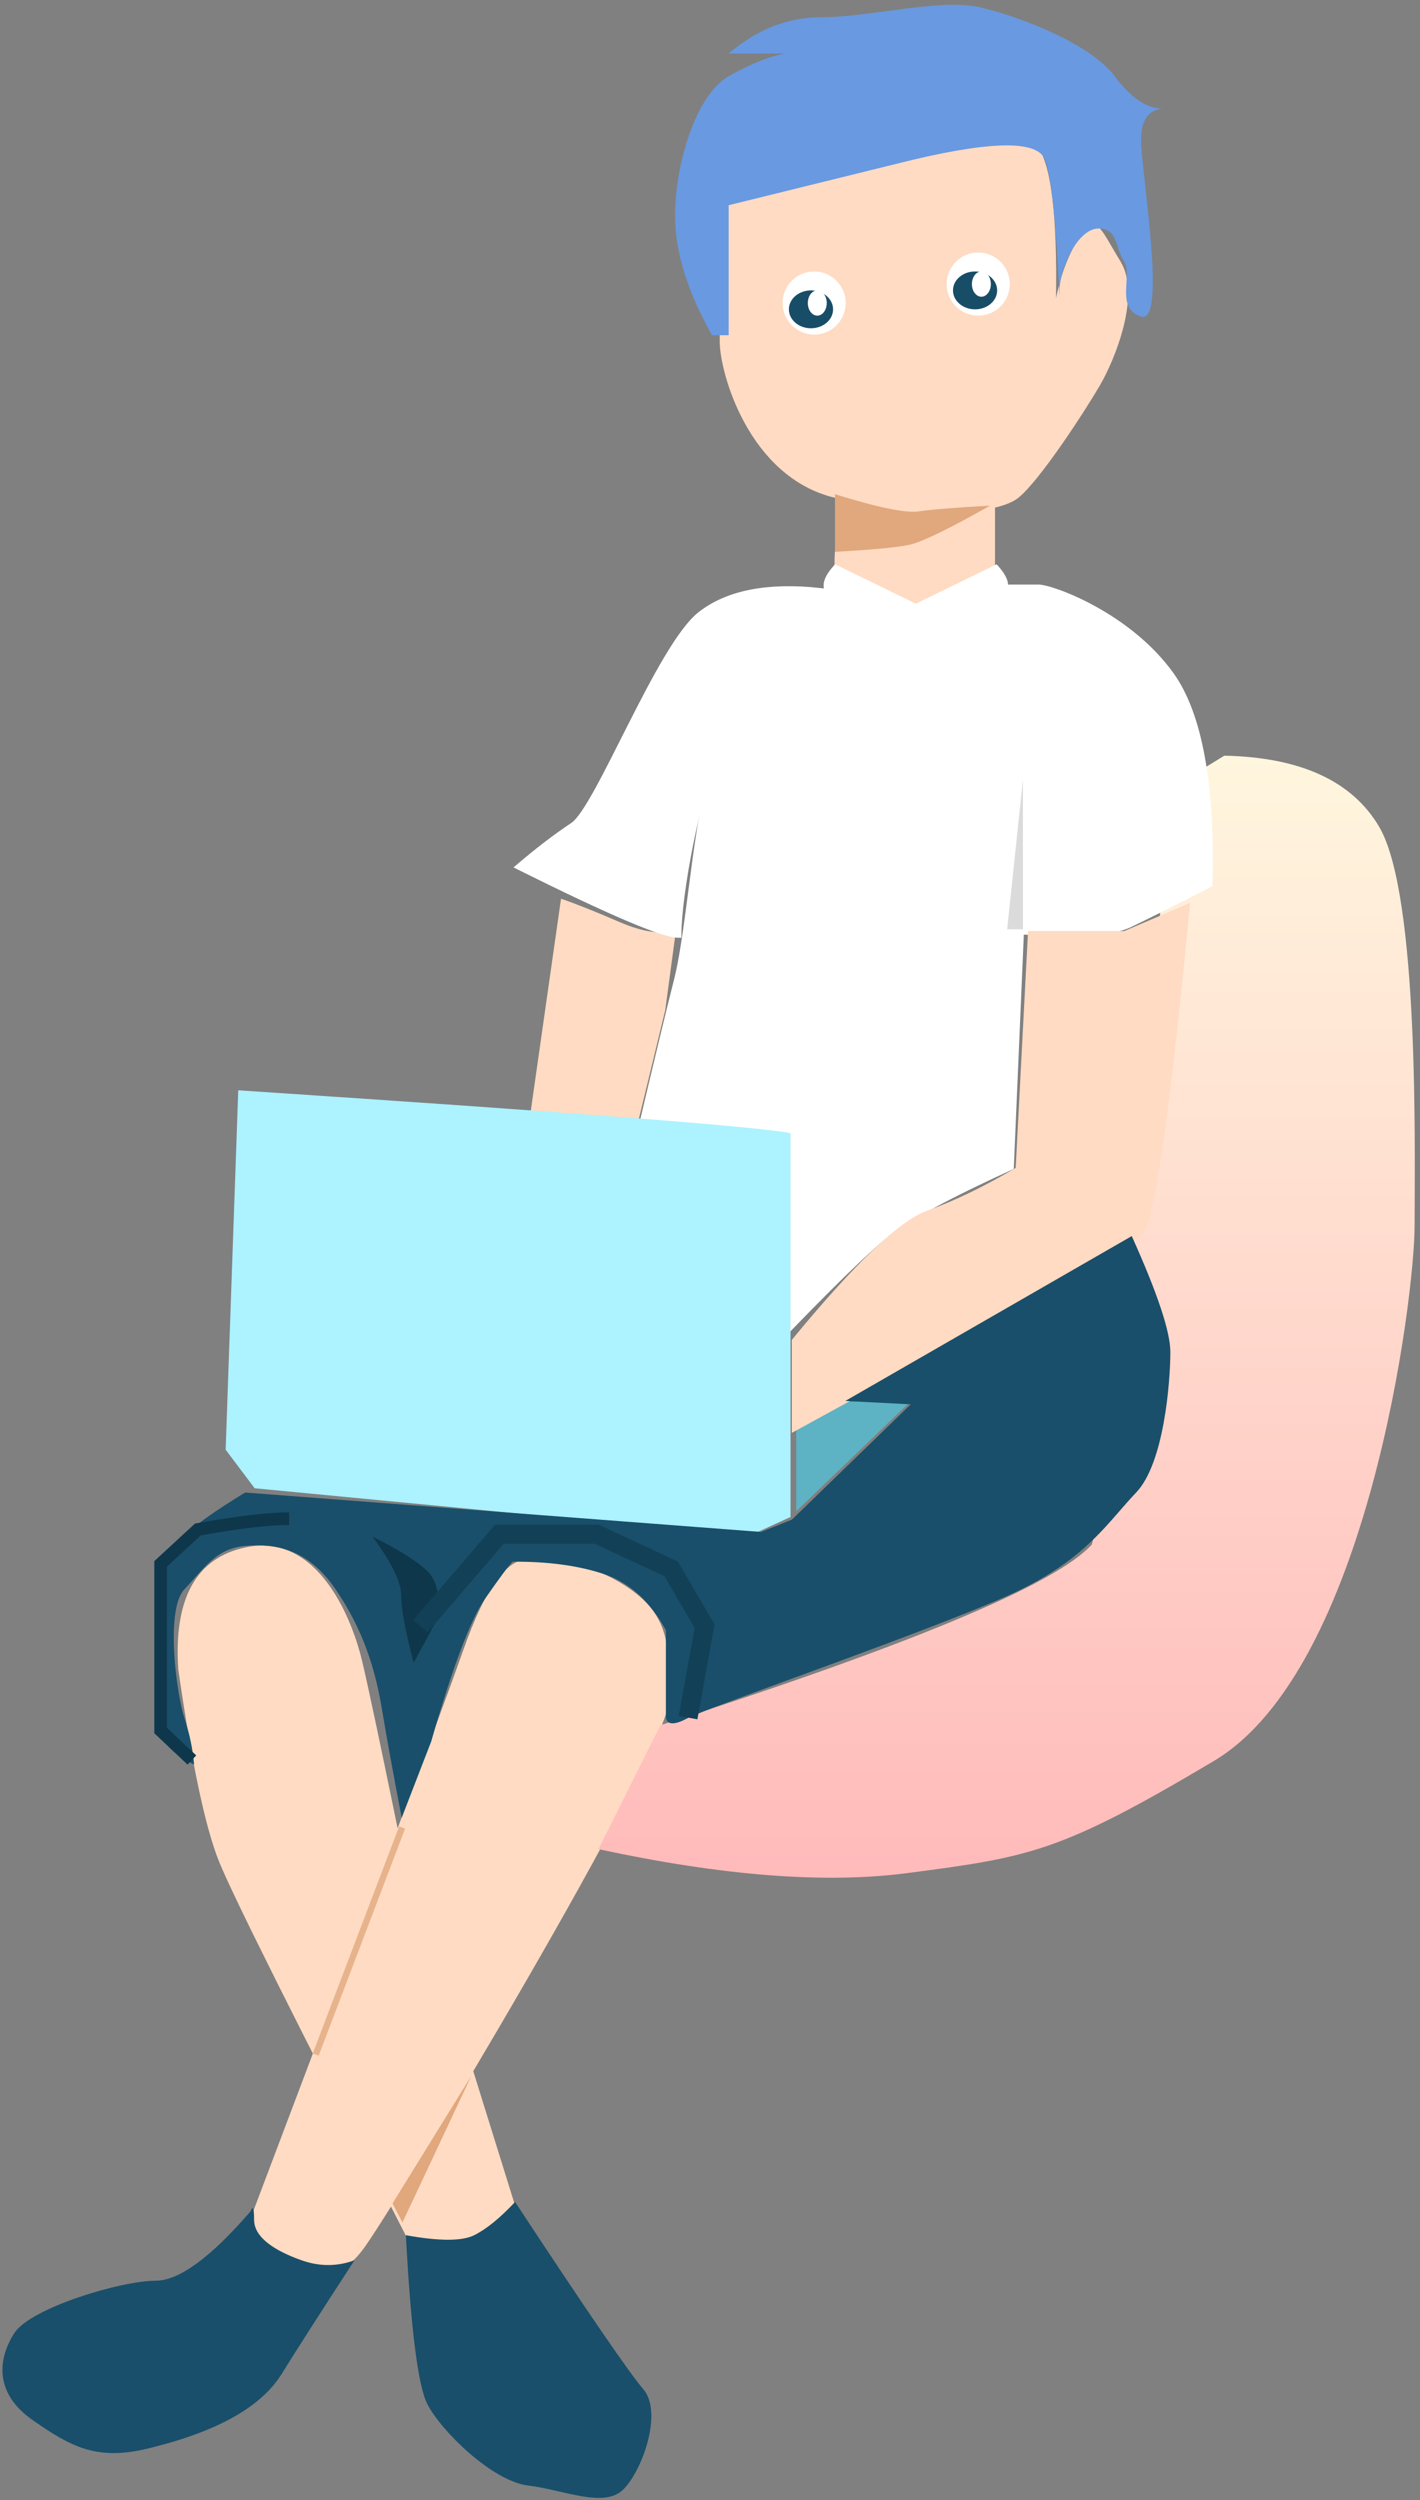 <?xml version="1.0" encoding="UTF-8"?>
<svg width="225px" height="396px" viewBox="0 0 225 396" version="1.1" xmlns="http://www.w3.org/2000/svg" xmlns:xlink="http://www.w3.org/1999/xlink">
    <rect x="0" y="0" width="225" height="396" fill="#808080" stroke="none"/>
    <!-- Generator: Sketch 51.3 (57544) - http://www.bohemiancoding.com/sketch -->
    <title>enginner</title>
    <desc>Created with Sketch.</desc>
    <defs>
        <linearGradient x1="50%" y1="0%" x2="50%" y2="100%" id="linearGradient-1">
            <stop stop-color="#FFF6DE" offset="0%"></stop>
            <stop stop-color="#FFBABA" offset="100%"></stop>
        </linearGradient>
    </defs>
    <g id="Page-1" stroke="none" stroke-width="1" fill="none" fill-rule="evenodd">
        <g id="Superbil-LandingPage" transform="translate(-722, -358)">
            <g id="enginner" transform="translate(722, 358)">
                <path d="" id="Path-8" stroke="#979797"></path>
                <path d="M114.041,32.687 C114.041,43.591 114.041,50.724 114.041,54.084 C114.041,59.125 118.673,75.486 132.121,78.806 C145.569,82.126 157.94,81.69 161.417,78.806 C164.894,75.921 171.863,65.185 174.278,61.048 C176.693,56.911 180.806,46.743 177.542,41.409 C174.278,36.074 173.691,33.564 171.102,37.486 C169.376,40.101 168.118,43.352 167.327,47.239 C167.527,34.394 166.592,26.437 164.522,23.367 C162.452,20.297 145.625,23.403 114.041,32.687 Z" id="Path-9" fill="#FEDBC2"></path>
                <path d="M112.81,53.1 C108.913,46.147 106.964,39.87 106.964,34.271 C106.964,25.871 110.298,15.006 115.455,12.078 C118.892,10.125 121.88,8.925 124.417,8.476 L115.455,8.476 C119.959,4.65 124.82,2.737 130.039,2.737 C137.868,2.737 149.104,-0.35 155.475,1.194 C161.847,2.737 172.765,6.927 176.625,12.078 C179.199,15.512 181.742,17.226 184.256,17.22 C181.953,17.381 180.802,19.039 180.802,22.196 C180.802,26.931 184.978,51.493 180.802,50.145 C176.625,48.797 179.555,43.629 178.09,41.362 C176.625,39.094 177.185,36.201 174.034,36.201 C170.883,36.201 167.874,42.303 167.874,46.224 C167.874,50.145 167.468,29.966 165.54,25.227 C164.255,22.068 156.381,22.319 141.919,25.98 L115.455,32.508 L115.455,53.1 L112.81,53.1 Z" id="Path-10" fill="#6999E1"></path>
                <path d="M133.093,78.199 C133.093,83.396 131.158,89.497 133.093,94.419 C135.027,99.34 141.264,101.629 144.091,101.629 C146.918,101.629 149.582,102.087 151.817,100.663 C154.051,99.239 157.662,95.141 157.662,91.517 C157.662,89.101 157.662,85.349 157.662,80.261 C149.472,79.689 141.282,79.002 133.093,78.199 Z" id="Path-11" fill="#FEDBC2"></path>
                <path d="M132.306,78.283 C139.105,80.401 143.531,81.309 145.584,81.005 C147.638,80.702 151.398,80.4 156.864,80.098 C150.328,83.794 146.08,85.856 144.12,86.283 C142.16,86.711 138.222,87.085 132.306,87.404 L132.306,78.283 Z" id="Path-12" fill="#E1A77D"></path>
                <path d="" id="Path-15" stroke="#979797"></path>
                <polygon id="Path-16" fill="#5DB3C3" points="126.17 239.375 144.249 222.022 126.17 222.022"></polygon>
                <path d="" id="Path-18" stroke="#979797"></path>
                <path d="M88.894,142.359 L84.043,176.372 L101.12,177.679 L105.405,160.019 L107.12,147.263 C104.924,148.088 101.92,147.676 98.107,146.025 C94.293,144.375 91.223,143.153 88.894,142.359 Z" id="Path-19" fill="#FEDBC2"></path>
                <g id="Group-13" transform="translate(28, 244)">
                    <path d="M56.089,2.953 C52.453,2.657 48.915,7.399 45.476,17.18 C42.037,26.96 30.911,56.683 12.097,106.346 C12.428,111.818 14.242,114.554 17.538,114.554 C22.484,114.554 24.816,118.43 29.455,112.388 C34.093,106.346 78.008,33.37 78.008,25.275 C78.008,17.18 78.356,12.178 71.645,7.566 C67.17,4.491 61.985,2.953 56.089,2.953 Z" id="Path-20" fill="#FEDBC2"></path>
                    <path d="M10.935,1.099 C22.726,-1.384 27.988,13.268 29.352,18.991 C30.262,22.805 32.136,31.634 34.976,45.476 L53.789,105.917 C52.868,108.4 51.105,110.286 48.499,111.576 C45.894,112.866 42.078,112.866 37.053,111.576 C19.004,76.5 8.893,56.274 6.717,50.896 C4.542,45.519 2.385,35.353 0.245,20.399 C-0.488,9.187 3.075,2.753 10.935,1.099 Z" id="Path-22" fill="#FEDBC2"></path>
                    <polygon id="Path-23" fill="#E1A77D" points="46.644 84.883 34.2 105.018 35.767 108.044"></polygon>
                    <path d="M35.716,45.477 L22.027,81.442" id="Path-24" stroke="#E7B38C"></path>
                </g>
                <g id="Group-12" transform="translate(0, 348)" fill="#194F6A">
                    <path d="M39.697,2.285 C33.362,9.603 28.355,13.262 24.678,13.262 C19.161,13.262 4.811,17.582 2.256,21.58 C-0.3,25.579 -0.988,31.024 5.134,35.314 C11.256,39.604 15.353,41.793 23.345,39.868 C31.337,37.943 40.555,34.573 44.601,28.077 C47.299,23.746 51.157,17.727 56.176,10.021 C53.416,11.036 50.609,11.036 47.756,10.021 C43.476,8.497 40.26,6.392 40.26,3.609 C40.26,1.753 40.072,1.312 39.697,2.285 Z" id="Path-25"></path>
                    <path d="M64.309,6.056 C65.11,21.028 66.243,29.943 67.709,32.802 C69.906,37.09 78.023,45.013 83.655,45.702 C89.287,46.392 95.653,49.309 98.692,46.399 C101.732,43.489 105.121,34.106 101.906,30.412 C99.764,27.949 92.999,18.075 81.614,0.791 C79.221,3.342 77.062,5.097 75.137,6.056 C73.212,7.014 69.603,7.014 64.309,6.056 Z" id="Path-26"></path>
                </g>
                <path d="M193.998,119.698 C206.082,119.958 214.259,123.714 218.53,130.966 C224.937,141.844 224.145,182.802 224.145,194.141 C224.145,205.481 216.766,264.403 192.343,278.934 C167.92,293.464 163.209,294.145 143.753,296.699 C130.783,298.402 114.476,297.138 94.834,292.907 L104.641,273.274 C144.574,260.442 167.365,250.897 173.013,244.637 C176.091,232.602 180.208,192.718 185.365,124.985 L193.998,119.698 Z" id="Path-27" fill="url(#linearGradient-1)"></path>
                <path d="" id="Path-28" stroke="#979797"></path>
                <path d="" id="Path-29" stroke="#979797"></path>
                <g id="Group-6" transform="translate(82, 90)" fill="#FFFFFF">
                    <path d="M50.031,2.591 C43.485,7.115 39.27,11.407 37.386,15.468 C34.559,21.559 30.909,30.08 29.264,37.036 C27.619,43.993 26.501,58.509 24.826,65.075 C23.71,69.452 21.7,77.784 18.797,90.07 L40.677,93.057 L40.677,123.546 C49.545,114.303 55.601,108.393 58.847,105.816 C62.092,103.239 68.686,99.685 78.629,95.155 L80.226,58.04 C88.798,58.554 94.437,58.167 97.145,56.879 C99.852,55.591 104.171,53.424 110.101,50.377 C110.543,34.247 108.494,23.003 103.954,16.645 C97.145,7.109 84.853,2.591 82.539,2.591 C80.997,2.591 78.739,2.591 75.766,2.591 C76.932,2.448 76.592,3.329 74.745,5.232 C71.975,8.088 68.182,11.141 63.732,11.141 C59.281,11.141 56.169,9.71 53.317,6.657 C51.416,4.622 50.321,3.267 50.031,2.591 Z" id="Path-13"></path>
                    <path d="M47.949,3.64 C39.677,2.745 33.379,3.97 29.056,7.313 C22.572,12.329 12.822,38.1 8.816,40.76 C6.145,42.534 3.295,44.711 0.266,47.291 C14.672,54.458 23.072,58.041 25.466,58.041 C25.466,51.613 28.57,35.402 31.129,30.699 C33.687,25.996 38.224,13.186 40.069,11.619 C41.298,10.574 43.925,7.914 47.949,3.64 Z" id="Path-30" stroke="#FFFFFF"></path>
                    <path d="M49.538,3.901 C48.593,3.042 48.893,1.741 50.436,-1.42108547e-14 L63.233,6.242 L63.233,11.636 C58.96,10.81 56.147,10.025 54.793,9.282 C51.298,7.362 50.136,4.444 49.538,3.901 Z" id="Path-36" stroke="#FFFFFF"></path>
                    <path d="M63.538,3.901 C62.593,3.042 62.893,1.741 64.436,-1.42108547e-14 L77.233,6.242 L77.233,11.636 C72.96,10.81 70.147,10.025 68.793,9.282 C65.298,7.362 64.136,4.444 63.538,3.901 Z" id="Path-36-Copy" stroke="#FFFFFF" transform="translate(70.117, 5.818) scale(-1, 1) translate(-70.117, -5.818) "></path>
                </g>
                <path d="M37.751,172.704 C91.589,176.262 120.759,178.529 125.259,179.504 C125.259,185.492 125.259,205.754 125.259,240.29 L118.794,243.249 L40.352,235.741 L35.754,229.637 L37.751,172.704 Z" id="Path-14" fill="#ACF2FF"></path>
                <path d="" id="Path-32" stroke="#979797"></path>
                <path d="M162.895,147.474 L178.149,147.474 L188.575,143.018 C185.388,176.334 182.853,193.857 180.972,195.588 C179.09,197.319 160.587,207.78 125.463,226.972 L125.463,212.241 C135.408,200.148 142.549,193.328 146.888,191.778 C151.226,190.229 155.909,187.968 160.937,184.995 L162.895,147.474 Z" id="Path-17" fill="#FEDBC2"></path>
                <g id="Group-14" transform="translate(24, 195)">
                    <path d="M155.327,0.795 C159.403,9.838 161.442,15.952 161.442,19.139 C161.442,23.919 160.441,36.801 156.025,41.416 C151.608,46.031 148.421,51.503 137.838,56.743 C127.255,61.984 87.958,75.522 84.942,77.159 C82.931,78.25 81.788,78.25 81.512,77.159 L81.512,63.24 C79.019,58.648 75.741,55.677 71.679,54.328 C67.617,52.979 62.8,52.329 57.226,52.376 C56.594,52.997 55.129,54.963 52.833,58.274 C50.537,61.585 47.697,69.119 44.315,80.877 L39.649,92.935 C38.249,85.624 37.204,79.886 36.514,75.72 C35.479,69.471 33.584,63.203 29.172,56.743 C24.76,50.284 19.535,49.456 14.851,49.87 C10.166,50.284 8.301,53.512 5.221,56.743 C2.141,59.975 3.987,73.44 5.221,77.159 C6.044,79.638 6.555,82.089 6.754,84.511 C2.829,82.589 0.867,80.139 0.867,77.159 C0.867,72.689 0.867,58.787 0.867,54.328 C0.867,51.356 5.528,47.052 14.851,41.416 L96.588,47.66 L101.481,45.709 L120.304,27.447 L109.94,26.911 L155.327,0.795 Z" id="Path-31" fill="#194F6A"></path>
                    <path d="M35.005,48.385 C38.051,52.5 39.575,55.627 39.575,57.765 C39.575,59.902 40.232,63.442 41.548,68.385 C44.11,63.645 45.391,61.276 45.391,61.276 C45.391,61.276 46.19,56.4 43.869,54.023 C42.321,52.438 39.367,50.559 35.005,48.385 Z" id="Path-34" fill="#0E374C"></path>
                    <polyline id="Path-35" stroke="#124056" stroke-width="3" points="42.602 62.59 55.148 48.012 70.525 48.012 82.337 53.5 87.643 62.59 85.029 77.072"></polyline>
                    <path d="M6.406,83.785 L1.45,79.115 L1.45,52.716 L7.36,47.262 C13.737,46.126 18.554,45.558 21.811,45.558" id="Path-33" stroke="#0E374C" stroke-width="2"></path>
                </g>
                <polygon id="Path-37" fill="#DBDBDB" points="162.086 123.474 162.086 147.199 159.583 147.199"></polygon>
                <g id="eye" transform="translate(124, 40)">
                    <g transform="translate(0, 3)">
                        <circle id="Oval-4" fill="#FFFFFF" cx="5" cy="5" r="5"></circle>
                        <ellipse id="Oval-6" fill="#184D67" cx="4.5" cy="6" rx="3.5" ry="3"></ellipse>
                        <ellipse id="Oval-4-Copy" fill="#FFFFFF" cx="5.5" cy="5" rx="1.5" ry="2"></ellipse>
                    </g>
                    <g id="eye-copy" transform="translate(26, 0)">
                        <circle id="Oval-4" fill="#FFFFFF" cx="5" cy="5" r="5"></circle>
                        <ellipse id="Oval-6" fill="#184D67" cx="4.5" cy="6" rx="3.5" ry="3"></ellipse>
                        <ellipse id="Oval-4-Copy" fill="#FFFFFF" cx="5.5" cy="5" rx="1.5" ry="2"></ellipse>
                    </g>
                </g>
            </g>
        </g>
    </g>
</svg>
